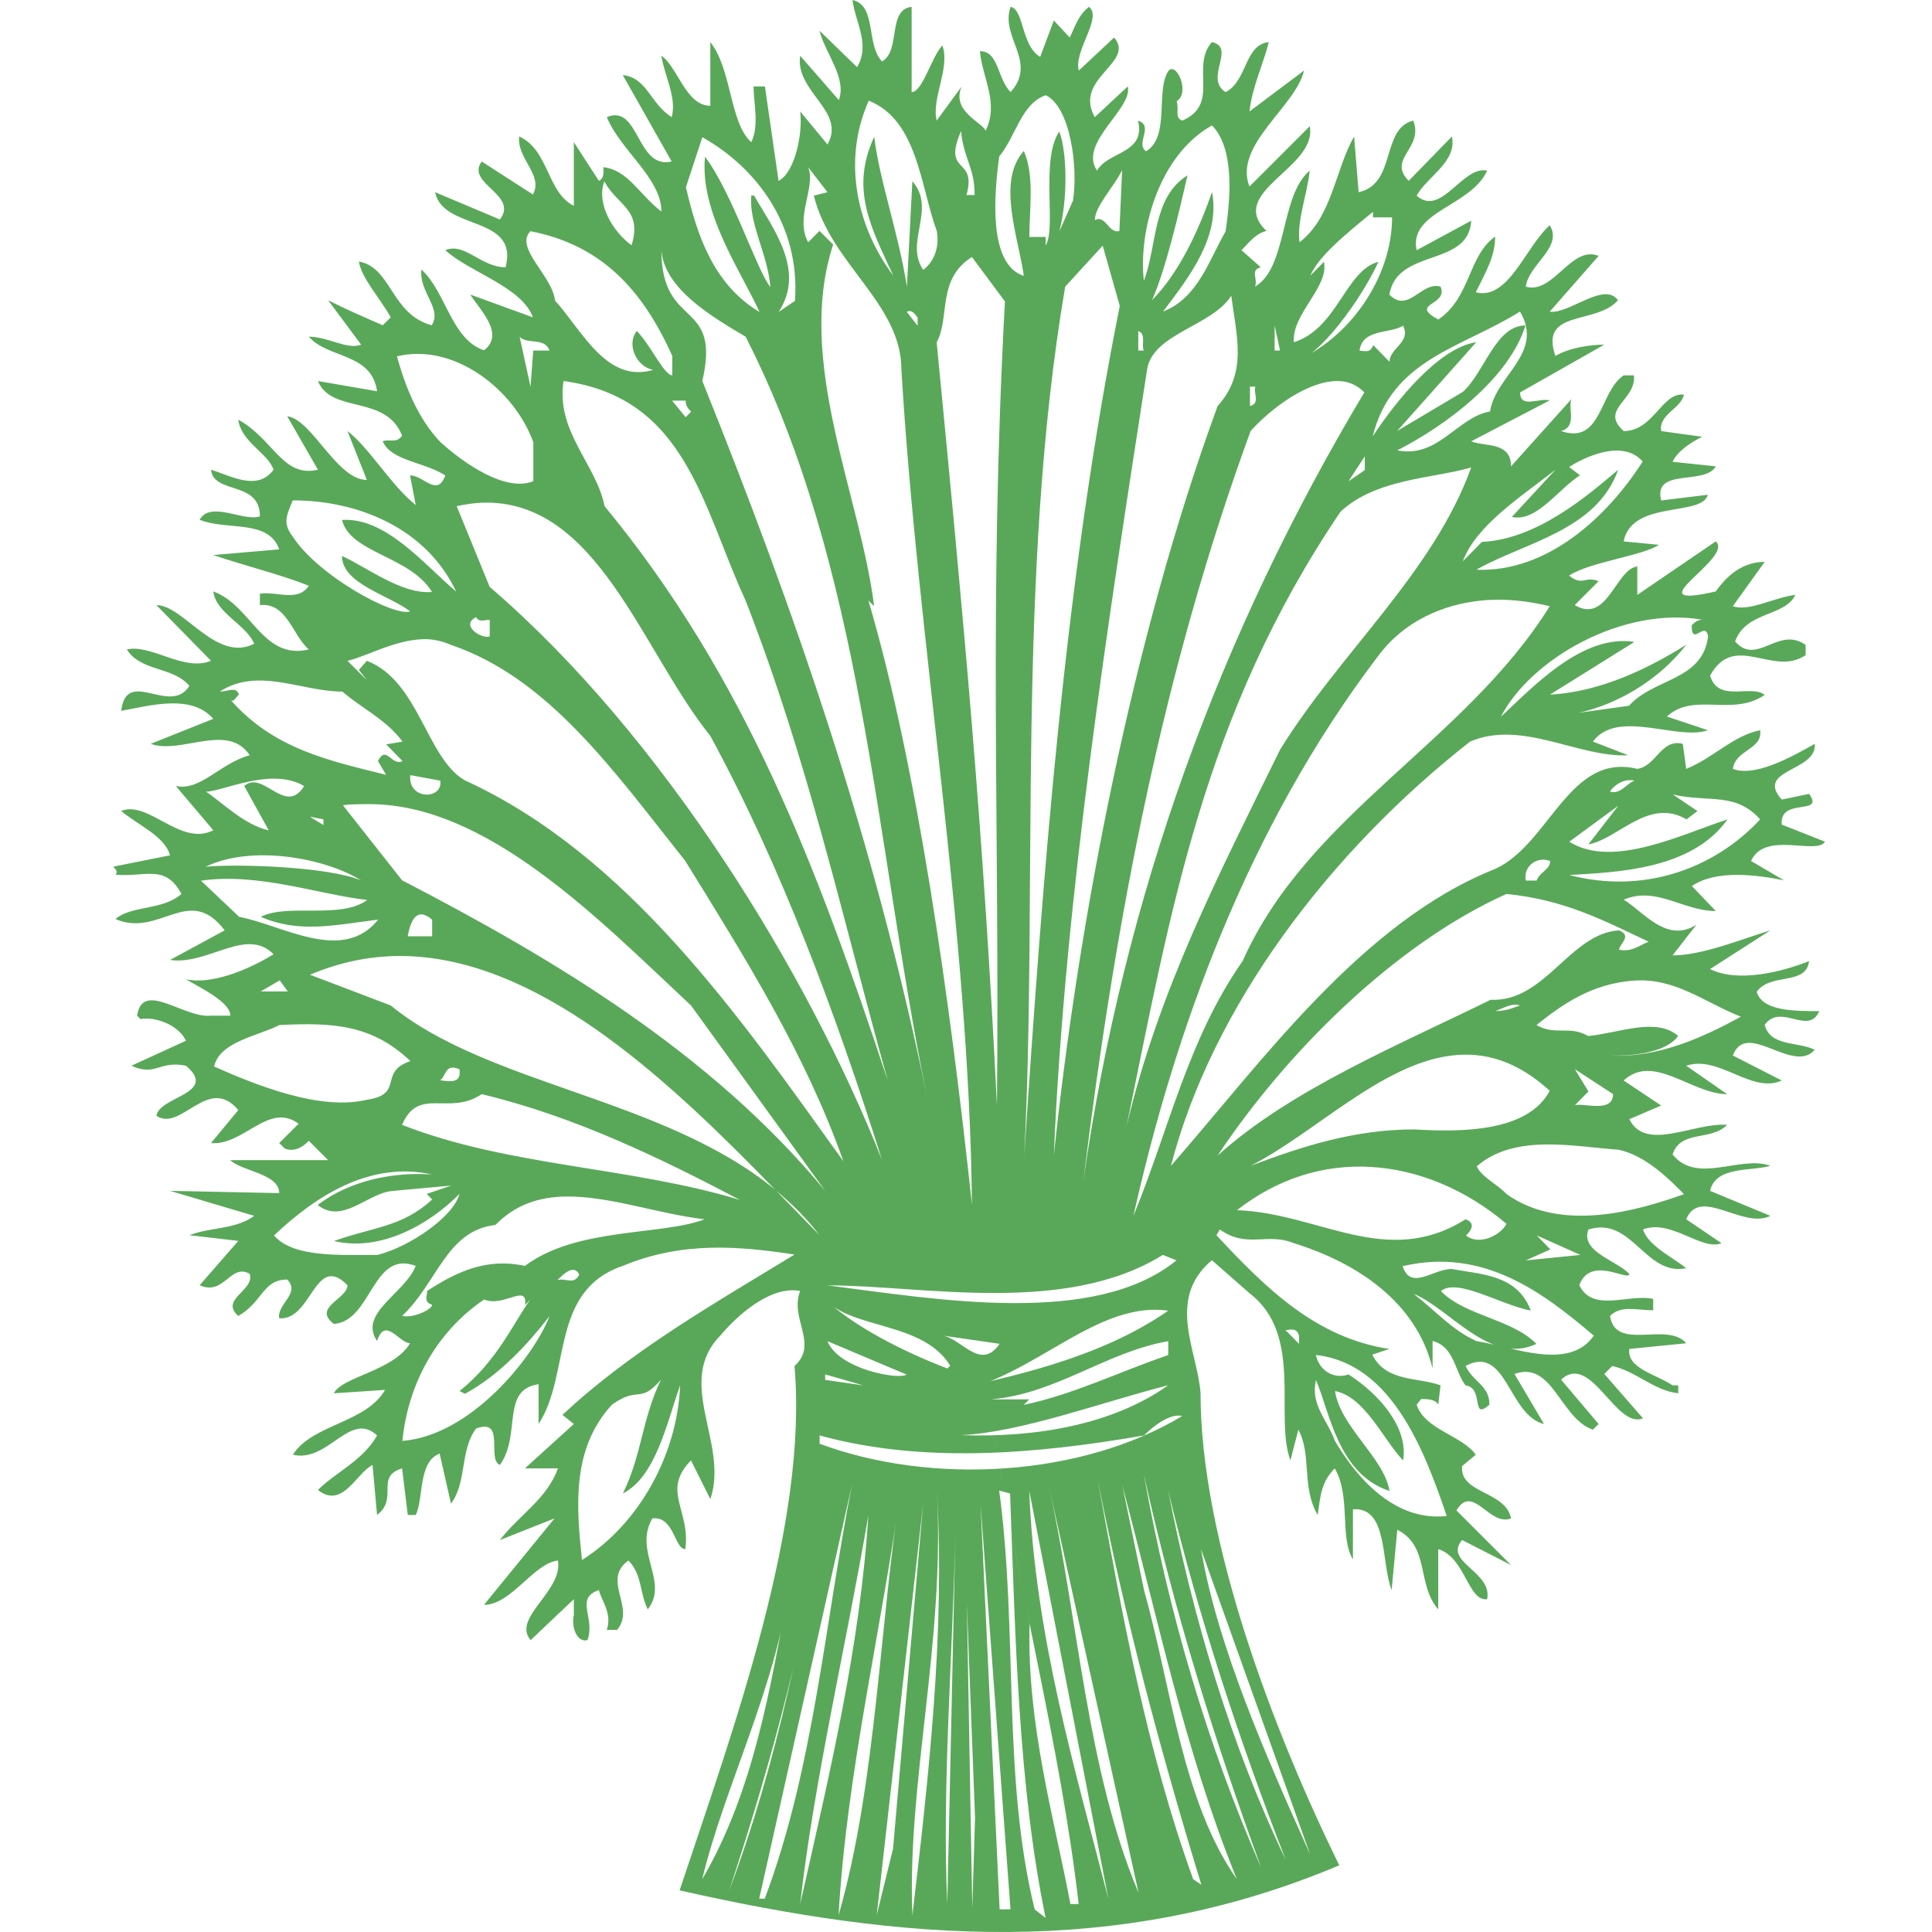 <?xml version="1.0" encoding="utf-8"?>
<svg width="512px" height="512px" id="svg2" version="1.1" xmlns="http://www.w3.org/2000/svg">
  <path style="fill:rgba(34, 139, 34, 0.75);" d="M 225.917 0 C 226.651 5.864 230.731 11.893 227.123 17.786 L 217.179 8.141 C 218.625 14.015 224.48 20.661 222.301 26.525 L 212.057 14.767 C 210.611 24.316 224.345 29.467 219.291 38.282 L 212.057 29.534 C 212.78 35.418 210.659 45.729 206.328 47.928 L 202.711 22.908 L 199.701 22.908 C 199.701 27.325 201.264 33.257 199.094 37.675 C 193.316 32.515 194.02 18.5 188.243 11.15 L 188.243 28.03 C 181.741 28.03 179.61 17.718 175.28 14.767 C 176.012 19.927 179.446 25.888 177.999 31.048 C 172.222 27.364 171.537 20.612 165.036 19.889 L 177.999 42.797 C 168.595 44.976 169.473 27.393 160.811 31.048 C 164.438 39.855 175.28 47.253 175.28 56.059 C 169.502 51.671 166.415 45.025 159.914 44.311 C 159.914 45.767 160.156 47.185 158.709 47.928 L 152.073 37.675 L 152.073 54.555 C 144.868 50.889 145.543 39.826 137.604 36.17 C 136.881 42.015 144.106 46.385 141.221 51.545 L 127.66 42.797 C 123.319 48.7 137.556 51.555 132.482 58.171 L 115.304 50.937 C 117.455 61.258 137.594 56.879 133.987 70.836 C 127.486 70.836 123.068 64.113 118.015 66.312 C 124.505 72.206 138.328 76.025 141.221 84.098 L 124.641 78.07 C 126.821 81.764 134.045 88.449 128.258 92.837 C 119.577 89.904 118.188 77.328 111.687 71.434 C 110.964 77.328 117.281 81.813 114.397 86.201 C 103.546 83.23 103.768 70.788 95.106 69.322 C 95.83 73.749 100.662 78.938 103.546 84.098 L 101.434 86.201 C 96.379 83.992 91.316 81.803 86.966 79.575 L 95.704 91.333 C 92.087 92.789 86.898 89.22 81.844 89.22 C 86.898 95.094 98.483 93.416 99.929 103.688 L 84.255 100.978 C 87.863 109.784 102.235 104.44 106.556 115.446 C 105.109 117.655 102.881 116.218 101.434 116.951 C 103.604 122.111 112.237 122.343 118.015 125.989 C 115.844 131.891 112.295 125.989 108.668 125.989 L 110.173 133.83 C 103.672 128.699 97.885 118.658 92.087 114.24 L 97.219 127.194 C 89.251 127.194 82.635 111.057 76.115 110.314 L 84.255 124.483 C 74.871 126.682 72.536 116.362 63.152 111.221 C 63.865 117.105 71.051 120.095 72.498 124.483 C 68.167 130.377 60.971 125.959 55.917 124.483 C 56.631 131.119 68.88 127.28 68.88 136.84 C 64.54 138.315 55.792 132.586 52.908 137.746 C 60.132 140.679 71.128 137.495 74.002 145.588 L 56.525 147.092 C 65.187 150.035 74.62 152.311 81.844 155.233 C 78.951 159.651 73.201 156.622 68.88 157.336 L 68.88 160.355 C 76.095 159.622 77.504 168.428 81.844 172.113 C 69.546 175.025 66.652 160.394 56.525 156.738 C 57.268 162.583 65.205 165.448 67.376 170.598 C 57.268 175.73 48.683 160.355 41.449 160.355 L 55.917 175.122 C 48.693 178.083 40.138 170.637 33.617 172.113 C 37.254 177.986 45.838 176.598 50.197 181.758 C 45.124 189.841 33.559 176.646 32.112 188.384 C 40.041 186.928 50.748 183.88 56.525 190.497 L 39.944 197.123 C 47.902 200.046 60.373 191.326 66.17 200.143 C 58.223 202.332 53.081 209.749 46.581 208.283 L 56.525 220.031 C 47.864 224.458 39.356 211.977 32.112 214.91 C 36.443 218.613 43.62 221.507 45.066 226.667 L 30 229.677 C 30.704 230.419 31.341 231.065 30.598 231.789 C 38.555 232.531 43.754 228.838 48.085 236.911 C 43.05 241.338 34.948 239.862 30.598 243.547 C 42.173 248.658 50.159 234.045 59.534 246.556 L 45.066 254.398 C 55.175 255.854 65.274 245.533 72.498 252.893 C 65.292 257.31 55.792 260.976 49.291 259.519 C 52.908 261.699 61.048 265.509 61.048 269.165 L 55.917 269.165 C 48.693 269.907 37.774 259.635 36.328 269.165 L 37.234 270.071 C 40.841 269.368 47.13 271.374 49.291 275.801 L 34.823 282.427 C 41.343 285.388 42.066 280.971 49.291 282.427 C 57.962 289.816 42.183 290.568 41.449 295.69 C 47.96 300.108 55.203 284.656 63.152 294.185 L 55.917 302.923 C 64.598 303.667 71.196 291.909 79.134 297.802 L 74.002 302.923 L 75.517 304.429 C 77.668 305.152 79.683 304.534 81.844 302.325 L 86.966 307.447 L 61.048 307.447 C 63.923 310.38 74.002 310.997 74.002 316.186 L 45.066 315.588 L 67.376 322.214 C 62.321 325.899 55.955 325.127 50.197 327.336 L 63.152 328.85 L 52.908 340.599 C 59.409 343.55 61.097 334.638 66.17 337.589 C 67.617 341.978 58.087 344.322 63.152 348.739 C 69.642 345.054 69.604 339.094 76.115 339.094 C 79.741 342.75 73.279 345.691 74.002 349.347 C 82.664 350.08 83.436 331.793 92.087 340.599 C 92.087 344.254 82.693 346.463 88.471 350.852 C 98.598 350.119 98.617 331.088 110.173 335.477 C 107.279 342.817 94.875 348.016 99.929 355.375 C 102.09 348.739 105.794 355.974 108.668 355.974 C 104.357 363.313 90.631 364.828 88.471 369.236 L 102.042 368.339 C 96.997 377.145 82.693 377.425 77.619 385.517 C 87.043 387.707 92.705 373.731 99.929 380.395 C 96.322 386.974 88.586 390.436 84.255 394.864 C 90.757 400.014 94.383 390.427 98.724 388.228 L 99.929 401.49 C 105.707 397.053 99.331 391.324 106.556 389.134 L 108.07 401.49 L 110.173 401.49 C 112.352 397.073 110.732 387.408 116.509 385.218 L 119.519 398.48 C 123.85 392.597 121.805 384.475 126.155 378.583 C 134.103 375.621 128.875 386.751 132.482 388.228 C 138.26 380.135 132.608 368.329 142.726 366.824 L 142.726 377.377 C 151.388 364.143 145.533 342.093 165.036 335.477 C 180.941 328.86 196.113 330.268 210.552 332.468 C 188.869 345.711 167.119 358.038 149.063 374.965 L 152.073 377.377 L 139.109 389.134 L 147.857 389.134 C 144.973 397.236 137.556 401.51 132.482 408.126 L 146.951 402.397 L 128.258 425.305 C 135.492 425.305 141.356 414.319 147.857 413.547 C 149.285 421.649 135.549 428.748 140.624 434.651 L 152.073 423.8 L 152.073 428.015 C 151.339 430.996 152.795 435.365 155.689 434.651 C 157.85 428.748 152.207 423.578 158.709 421.389 C 159.432 424.301 162.268 427.514 160.811 431.931 L 163.531 431.931 C 168.566 426.067 159.316 418.707 166.54 413.547 C 170.167 417.203 169.492 422.122 171.662 426.51 C 177.43 419.151 167.804 411.232 172.868 402.397 C 178.655 401.702 178.732 410.537 181.616 410.537 C 183.063 400.236 175.173 395.095 183.121 387.022 L 188.243 397.275 C 193.287 382.547 178.665 366.381 190.953 353.871 C 195.284 348.71 204.109 340.637 212.057 342.113 C 209.144 349.444 217.063 356.128 210.552 362.002 C 214.17 403.911 194.56 457.579 180.102 500.963 C 238.63 514.226 295.683 519.328 354.924 494.327 C 337.592 459.054 318.156 408.213 318.156 369.236 C 317.433 358.202 308.878 344.274 321.166 333.972 L 331.12 342.711 C 345.569 353.736 337.64 375.245 341.971 387.022 L 344.074 378.881 C 347.681 385.498 344.855 394.121 349.205 401.49 C 349.938 396.33 350.121 392.819 353.72 389.134 C 358.041 396.465 354.944 407.384 358.542 413.247 L 358.542 399.986 C 367.946 399.281 365.911 414.029 368.795 421.389 L 370.299 405.406 C 378.99 409.795 375.364 419.874 381.151 426.51 L 381.151 410.537 C 388.346 412.727 389.059 424.533 394.114 423.8 C 395.551 416.411 382.434 414.019 387.478 408.126 L 400.441 414.753 L 385.974 400.284 C 390.304 392.983 394.683 404.635 400.441 402.397 C 399.014 395.057 386.745 395.886 387.478 388.527 L 391.096 385.517 C 387.497 380.405 377.582 378.901 375.421 372.255 L 376.627 370.75 C 378.084 370.75 380.427 370.78 381.151 372.255 L 381.758 367.133 C 375.962 364.934 367.281 366.342 363.673 358.992 L 368.187 357.488 C 348.684 354.536 335.383 341.312 322.372 327.346 L 323.278 325.832 C 330.503 330.963 335.643 326.535 342.868 329.448 C 359.497 334.608 375.296 344.939 379.646 362.61 L 379.646 355.375 C 385.423 356.832 385.5 363.449 388.384 367.133 C 393.458 367.837 389.649 376.672 394.712 372.255 C 394.712 367.124 390.545 366.429 388.384 362.002 C 399.236 356.128 399.785 375.178 409.181 377.377 L 401.348 364.114 C 411.466 360.458 413.472 375.94 422.144 378.881 L 423.648 377.377 L 413.704 365.619 C 421.652 358.269 428.182 378.814 435.406 375.872 L 425.162 364.114 L 427.266 362.002 C 433.757 363.477 438.251 368.512 444.753 369.236 L 444.753 367.133 L 443.247 367.133 C 438.898 364.181 431.066 362.638 431.789 357.488 L 446.865 355.974 C 441.81 350.08 428.114 358.289 426.668 348.739 C 429.58 345.808 433.776 347.235 438.117 347.235 L 438.117 344.225 C 431.615 342.778 422.153 347.968 418.527 340.609 C 421.411 332.526 431.789 339.788 431.789 337.589 C 428.182 333.886 418.787 331.715 420.938 325.832 C 432.513 322.186 436.014 338.323 446.865 336.085 C 443.239 333.162 436.873 330.22 435.406 325.832 C 442.65 322.899 451.138 331.647 456.202 329.448 L 446.865 323.121 C 450.463 314.315 461.94 325.87 469.165 322.214 L 453.192 315.588 C 454.639 308.971 464.101 310.447 469.165 308.952 C 461.198 306.039 449.749 314.016 443.247 305.943 C 445.389 299.326 453.385 302.509 457.716 298.101 C 449.035 297.368 436.12 305.402 431.789 296.596 L 440.229 292.98 L 430.284 286.344 C 438.233 278.993 448.312 289.96 457.716 289.96 L 446.865 282.427 C 455.526 279.495 464.246 289.999 472.184 286.344 L 459.22 279.717 C 462.838 270.168 475.165 284.81 480.923 278.212 C 476.592 275.984 469.107 277.421 467.66 271.577 C 471.991 265.683 479.235 274.576 482.129 267.959 C 475.627 267.959 466.995 267.988 465.548 262.837 C 469.155 257.696 478.695 261.285 479.418 254.696 C 472.174 257.629 460.416 260.474 453.192 256.809 L 469.165 246.556 C 461.922 248.755 451.176 253.192 443.247 253.192 L 449.575 245.051 C 441.637 250.182 435.339 241.367 430.284 238.425 C 438.946 234.75 446.036 241.434 454.697 241.434 L 448.369 234.807 C 454.871 230.381 465.558 231.856 472.782 233.293 L 464.044 228.172 C 467.66 220.07 481.444 226.706 483.633 223.05 L 472.184 218.526 C 471.47 211.177 483.759 216.27 479.418 210.386 L 472.184 211.9 C 464.96 203.827 481.646 204.482 480.923 197.123 C 474.421 200.827 464.998 205.968 459.22 203.759 C 459.944 198.599 467.178 198.657 466.454 193.506 C 459.211 195.001 454.089 200.846 446.865 203.759 L 445.959 197.123 C 440.181 195.667 438.975 203.027 433.902 203.759 C 415.845 199.342 410.675 223.686 396.226 230.284 C 360.818 244.299 334.158 281.743 310.315 308.952 C 321.166 267.053 352.031 225.954 389.59 196.525 C 403.326 190.632 418.488 200.875 431.49 200.143 L 422.144 196.525 C 428.664 187.719 444.637 196.428 452.585 193.506 L 441.733 189.889 C 448.967 183.282 458.989 190.043 467.66 184.17 C 464.053 181.218 455.363 186.397 453.192 179.038 C 459.693 167.299 469.85 179.539 478.511 173.617 L 478.511 170.907 C 471.296 165.775 465.606 176.626 459.818 170 C 462.722 161.908 472.936 163.538 475.801 157.645 C 470.023 158.368 463.561 162.149 459.22 160.653 L 467.66 148.906 C 462.587 148.906 458.324 151.597 454.697 156.738 C 432.31 161.879 459.751 147.864 454.697 143.476 L 433.902 157.645 L 433.902 150.112 C 428.143 150.845 425.983 165.495 417.321 160.355 L 423.648 154.028 C 420.051 152.532 419.424 155.465 415.816 152.523 C 421.575 148.847 435.28 147.315 439.631 144.382 L 430.284 143.476 C 432.455 132.422 451.138 136.994 452.585 131.119 L 440.229 132.625 C 438.039 123.818 451.823 128.737 454.697 123.587 L 443.247 122.381 C 444.666 119.4 448.205 117.221 451.08 115.745 L 440.229 114.24 C 439.496 109.813 445.534 108.25 446.257 104.595 C 440.48 103.824 438.233 114.24 430.284 114.24 C 423.784 108.347 433.718 106.1 432.995 99.473 L 430.284 99.473 C 423.764 103.862 424.555 117.925 413.704 114.24 C 417.977 113.005 415.527 108.453 416.414 105.8 L 400.441 123.587 C 400.441 116.97 393.497 118.455 389.89 116.951 L 410.695 106.1 C 407.829 105.376 402.853 108.376 402.853 103.987 L 425.162 91.333 C 421.555 91.333 415.807 92.152 412.199 94.342 C 407.868 81.851 423.002 86.191 428.78 79.575 C 425.153 74.453 415.758 83.327 410.695 82.594 L 423.648 67.817 C 416.414 64.875 411.591 78.157 404.357 75.958 C 405.071 70.064 414.302 65.56 410.695 59.686 C 404.193 65.54 399.757 79.661 391.096 77.462 C 393.998 71.569 396.226 67.855 396.226 62.695 C 388.982 67.855 389.813 78.803 381.151 84.696 C 373.203 80.279 383.929 81.089 381.758 75.958 C 376.685 74.472 373.242 83.192 368.187 78.07 C 370.368 65.569 389.166 70.952 389.89 58.48 L 375.421 66.312 C 373.251 56.011 389.783 54.757 394.114 45.218 C 387.614 43.771 381.941 57.689 375.421 51.844 C 378.325 46.683 386.205 42.836 384.768 36.17 L 373.319 47.928 C 367.522 42.035 377.399 39.315 374.525 31.955 C 365.863 34.145 370.165 48.719 360.056 50.937 L 358.85 36.17 C 353.806 45.015 353.053 57.554 344.383 64.2 C 343.659 58.307 346.369 51.844 347.093 45.218 C 339.155 51.844 341.296 70.797 332.625 75.958 C 333.367 73.749 331.235 71.598 334.129 70.836 L 329.008 66.312 C 331.178 64.123 332.741 61.894 335.634 61.191 C 324.802 50.87 349.263 44.465 347.093 33.46 L 331.12 49.433 C 326.799 38.428 343.428 28.223 345.588 18.693 L 331.12 29.544 C 331.853 22.908 334.795 17.043 336.241 11.15 C 329.741 11.873 330.57 21.5 324.783 24.413 C 319.025 20.728 327.676 12.626 321.166 11.15 C 315.388 17.786 323.462 27.548 313.334 31.955 C 311.174 31.232 312.552 29.023 311.829 26.824 C 315.436 24.634 311.887 16.474 309.717 18.693 C 306.109 23.795 310.189 36.393 303.689 40.086 C 300.805 37.897 305.926 33.422 301.577 31.955 C 303.746 40.761 293.609 40.067 290.725 45.218 C 285.671 37.858 300.312 28.792 298.865 22.908 L 290.127 31.048 C 284.349 20.728 301.026 16.561 295.249 9.944 L 285.902 18.693 C 284.455 13.533 292.239 4.726 288.613 1.814 C 285.748 4.003 284.937 7.012 283.491 9.944 L 279.276 5.43 L 275.659 15.076 C 270.585 12.096 271.425 2.517 267.817 1.814 C 264.943 9.867 275.061 16.34 267.817 24.413 C 264.209 20.728 264.73 13.561 259.677 13.561 C 260.409 20.921 264.799 27.315 261.191 34.666 C 260.468 32.457 251.979 29.524 254.854 22.908 L 248.228 31.955 C 246.791 26.042 251.902 17.95 249.732 12.057 C 246.868 15.037 244.475 24.413 241.592 24.413 L 241.592 1.814 C 235.09 2.546 238.813 13.359 233.759 16.281 C 229.419 11.854 232.438 1.476 225.917 0 Z M 285.864 504.59 L 283.674 504.59 C 279.343 481.797 272.109 456.787 272.843 430.33 C 269.284 412.708 265.724 394.719 262.918 375.863 C 269.718 421.485 280.916 462.005 285.864 504.59 M 257.67 505.998 L 256.233 425.169 L 258.394 481.759 L 257.651 506.027 M 186.101 498.002 C 191.879 473.763 205.604 447.305 209.212 420.086 C 204.157 447.305 199.826 474.506 186.101 498.002 M 256.127 421.494 L 257.564 413.421 L 256.127 417.077 L 256.127 421.494 M 347.189 491.414 C 335.634 465.68 322.632 436.252 318.282 410.537 L 347.189 491.414 M 251.043 504.59 C 249.597 474.429 252.49 438.442 253.214 405.348 L 251.043 504.59 M 212.057 504.59 C 215.664 472.229 224.355 435.471 230.113 401.664 C 227.943 436.204 220.015 469.298 212.057 504.59 M 264.914 505.998 L 259.86 398.693 L 267.788 505.998 L 264.914 505.998 M 232.332 507.57 L 244.62 398.751 L 236.663 489.929 L 232.332 507.57 M 340.717 492.832 C 326.278 462.7 316.16 428.883 309.591 395.057 C 317.54 428.15 328.39 461.224 340.717 492.832 M 293.725 503.172 C 285.044 469.365 274.212 433.349 272.766 395.095 L 293.725 503.172 M 267.683 395.79 C 269.129 434.729 269.852 472.962 277.087 508.255 L 274.203 506.017 C 265.522 470.773 269.852 432.52 264.799 395.018 L 267.683 395.79 M 241.794 507.57 C 240.338 472.297 250.455 435.529 248.295 395.095 C 250.455 432.587 246.124 470.822 241.794 507.57 M 327.773 498.002 C 313.324 477.419 310.46 447.305 303.216 421.563 L 297.419 393.61 C 306.823 428.912 314.048 464.185 327.773 498.002 M 301.731 501.609 C 288.024 469.249 285.845 429.587 277.916 393.533 L 301.731 501.609 M 222.233 507.57 C 224.403 469.346 233.798 431.111 238.852 393.629 C 233.074 429.654 232.351 472.326 222.233 507.57 M 202.662 503.172 L 201.196 503.172 L 225.753 393.629 C 218.548 430.388 215.664 468.623 202.662 503.172 M 318.379 499.497 L 316.198 497.993 C 303.939 464.176 297.419 428.16 290.918 392.153 C 298.142 428.902 307.546 464.176 318.379 499.497 M 193.258 500.983 C 204.09 467.899 214.941 429.684 219.272 392.163 C 213.475 429.684 206.251 466.432 193.258 500.983 M 334.245 495.022 C 319.796 461.957 309.688 427.407 303.119 390.63 C 311.058 426.674 321.889 461.195 334.245 495.022 M 313.296 375.255 C 286.539 391.411 246.819 393.629 217.208 382.604 L 217.208 380.405 C 243.935 387.765 273.566 385.556 303.187 380.405 C 306.061 377.483 310.392 374.512 313.296 375.255 M 309.591 367.104 C 295.152 377.396 274.907 381.052 254.68 380.328 C 270.566 379.595 292.239 371.522 309.591 367.104 M 218.683 365.686 L 218.683 364.23 L 228.791 367.142 L 218.683 365.686 M 309.591 359.108 C 296.589 363.526 285.014 369.371 271.289 372.322 L 272.756 370.847 L 262.628 370.847 C 279.961 369.371 292.982 358.337 309.611 355.423 L 309.591 359.108 M 240.26 364.278 C 238.08 365.735 222.194 362.802 219.301 355.433 L 240.26 364.278 M 264.914 356.128 C 259.86 363.497 254.786 354.633 249.732 353.929 L 264.914 356.128 M 309.591 347.35 C 291.535 359.86 268.396 365.002 246.742 369.39 C 270.566 369.371 288.622 344.37 309.591 347.35 M 251.815 361.925 L 251.073 362.667 C 239.517 358.24 226.496 351.662 218.578 344.274 C 225.802 352.366 244.6 350.157 251.815 361.925 M 311.752 334.02 C 290.069 351.691 248.179 344.322 219.301 340.637 C 244.6 340.637 282.15 348.71 308.174 332.564 L 311.8 334.02 M 165.065 395.79 C 173.726 391.372 176.639 377.396 180.237 367.104 C 179.514 385.469 169.396 403.843 154.233 413.421 C 152.767 399.455 151.349 384.031 162.171 372.255 C 169.396 367.104 169.396 372.255 175.173 365.628 C 170.138 375.91 170.138 385.469 165.065 395.79 M 383.398 401.751 C 370.396 403.207 360.287 392.935 353.787 381.881 C 351.626 376.007 347.267 372.351 348.732 365.725 C 352.321 373.798 354.51 390.697 368.236 395.114 C 366.789 386.308 355.214 378.187 353.797 368.648 C 361.734 370.113 366.789 381.871 371.843 387.022 C 373.29 378.216 365.342 369.361 357.384 364.249 C 353.063 365.705 349.456 362.774 348.732 359.089 C 368.959 361.327 377.62 384.842 383.398 401.751 M 181.703 357.565 L 183.15 357.565 L 183.15 355.375 L 181.703 355.375 L 181.703 357.565 M 344.257 353.929 L 344.257 356.137 L 340.659 352.472 C 342.087 352.453 343.534 351.749 344.257 353.929 M 140.565 344.37 C 136.225 350.263 131.904 360.565 121.785 368.648 L 123.232 369.371 C 132.627 364.23 139.862 356.157 145.648 348.787 C 141.317 359.841 124.699 380.454 106.633 381.852 C 108.098 367.162 115.314 353.196 128.315 344.37 C 133.37 346.578 139.89 339.943 139.148 345.846 L 140.565 344.37 M 153.51 337.782 C 152.063 340.695 149.902 338.525 147.732 339.258 C 149.159 337.782 152.073 334.841 153.51 337.782 M 422.385 353.929 C 415.874 363.506 400.683 356.851 391.259 355.405 C 384.758 352.472 380.427 347.331 374.63 342.894 C 384.025 346.578 394.876 362.002 407.154 356.137 C 400.644 349.492 388.356 348.787 381.855 342.161 C 386.185 338.534 397.76 345.846 405.679 347.312 C 402.071 337.772 392.687 337.772 384.72 336.296 C 379.665 336.296 373.878 342.161 371.718 335.554 C 393.429 330.433 409.315 342.923 422.337 353.929 M 404.357 334.02 L 410.859 331.108 L 407.261 327.404 L 418.826 332.564 L 404.357 334.02 M 114.523 311.257 C 104.414 310.524 92.849 312.733 84.188 319.33 C 90.688 324.49 97.19 316.418 103.691 315.646 L 119.577 314.19 L 113.076 316.398 L 114.523 317.874 C 106.594 325.224 98.637 325.224 88.519 328.88 C 100.816 331.831 113.799 324.49 121.757 316.398 C 120.3 322.291 108.745 330.365 100.074 332.564 C 89.946 332.564 77.658 333.297 72.613 327.404 C 83.474 317.151 97.932 307.573 114.523 311.257 M 446.267 316.466 C 433.969 320.854 413.752 326.748 399.284 316.466 C 396.4 313.515 392.783 312.038 391.346 309.107 C 401.455 300.271 417.369 303.917 428.924 304.689 C 436.158 306.174 442.659 312.781 446.267 316.466 M 427.468 289.97 C 427.468 295.092 419.53 292.179 417.359 292.902 L 420.948 289.246 L 417.359 283.353 L 427.468 289.941 M 121.767 283.383 C 122.49 288.571 116.712 285.61 114.542 286.334 C 118.873 287.809 116.702 281.192 121.767 283.383 M 108.765 281.192 C 100.103 284.105 107.318 289.98 97.209 291.455 C 84.911 294.378 68.321 287.771 56.747 282.649 C 58.193 276.032 68.321 274.576 74.079 271.644 C 88.548 270.901 98.675 271.644 108.765 281.192 M 402.815 266.455 C 400.644 267.187 399.207 267.93 396.313 267.93 C 398.484 267.187 400.654 265.712 402.815 266.455 M 461.362 269.435 C 451.977 274.556 439.688 280.45 426.677 279.717 C 426.677 279.717 440.412 280.45 444.733 274.556 C 438.956 269.435 428.857 273.823 420.89 274.556 C 415.845 271.644 412.228 274.556 407.174 271.644 C 413.675 266.483 421.613 260.61 433.168 259.866 C 444.01 259.134 451.948 265.75 461.352 269.435 M 69.074 262.75 L 74.127 259.809 L 76.279 262.75 L 69.074 262.75 M 114.523 243.72 L 114.523 248.128 L 108.041 248.128 C 108.735 244.444 110.192 240.036 114.523 243.72 M 97.267 238.55 C 90.043 243.701 76.318 239.312 69.103 242.968 C 79.192 247.385 88.606 245.167 100.228 243.701 C 90.824 255.449 74.938 245.167 63.383 242.968 L 53.265 233.39 C 68.456 231.191 84.391 237.045 97.344 238.512 M 410.82 228.201 C 410.82 230.439 407.946 231.162 407.232 233.361 L 404.357 233.361 C 403.615 229.677 407.232 226.744 410.859 228.201 M 95.724 233.332 C 87.052 229.677 63.219 228.905 54.538 229.677 C 66.836 223.745 86.329 227.429 95.724 233.332 M 85.712 218.642 L 82.095 216.424 L 85.712 217.137 L 85.712 218.642 M 466.445 217.166 C 454.157 230.4 435.319 237.007 415.874 231.885 C 428.886 231.133 448.369 230.4 457.793 217.166 C 446.228 220.812 427.439 230.4 415.874 223.06 L 428.886 213.511 L 420.928 223.783 C 428.886 222.326 436.853 211.273 446.962 217.137 L 449.836 214.938 L 443.334 210.55 C 452.72 212.739 459.944 209.817 466.435 217.137 M 433.168 206.884 C 431.008 207.618 429.58 210.55 426.668 209.817 C 427.391 208.351 430.284 206.161 433.168 206.884 M 116.683 206.884 C 117.407 212.035 108.021 212.035 108.735 205.418 L 116.683 206.884 M 80.629 208.293 C 75.574 216.395 69.778 203.904 64.723 208.293 L 71.225 220.06 C 64.723 218.603 58.946 212.711 54.605 209.797 C 58.936 209.797 71.938 203.161 80.609 208.321 M 106.671 196.535 L 102.34 197.268 L 106.671 201.695 C 103.787 203.151 102.34 197.268 100.161 201.695 L 102.322 205.341 C 87.873 201.695 72.69 198.714 61.135 185.501 C 61.859 186.215 62.582 184.758 63.306 184.024 C 62.582 181.816 60.432 183.282 58.241 183.282 C 68.379 176.675 79.915 183.282 90.747 183.282 C 95.82 187.709 102.322 190.641 106.652 196.506 M 451.196 164.242 C 449.759 164.242 449.035 164.994 448.312 165.728 C 448.312 171.592 451.919 164.242 452.662 168.659 C 451.225 180.437 438.203 179.694 431.702 187.034 L 410.743 189.966 C 425.201 189.243 438.926 181.17 446.884 170.858 C 437.499 176.752 424.487 183.369 410.743 184.083 L 433.139 170.116 C 419.424 167.927 406.402 181.893 397.741 189.966 C 405.679 174.534 430.236 160.558 451.205 164.242 M 129.782 164.242 L 129.782 168.659 C 127.621 169.412 121.844 165.728 126.175 163.529 C 126.878 164.994 128.335 164.271 129.782 164.271 M 120.995 156.873 C 112.334 149.514 102.215 137.023 90.641 137.795 C 92.802 146.601 108.696 147.343 114.484 156.873 C 106.546 157.606 97.161 150.285 90.641 147.343 C 90.641 154.703 102.919 157.606 108.696 162.023 C 104.375 163.529 84.159 152.485 77.581 142.183 C 74.697 138.527 76.124 136.289 77.581 132.605 C 94.962 132.605 113.018 139.984 120.937 156.873 M 357.356 127.551 L 361.686 120.924 L 361.686 124.58 L 357.356 127.551 M 435.319 122.313 C 425.944 137.003 410.038 151.741 391.259 150.979 C 404.262 143.62 423.06 140.659 428.837 124.493 C 420.166 131.853 407.154 142.887 392.706 143.62 L 387.652 148.762 C 391.259 139.202 402.815 131.834 412.209 124.493 L 400.654 136.994 C 407.174 138.47 412.932 129.625 418.71 125.959 L 415.835 123.76 C 417.987 122.313 429.561 115.668 435.319 122.313 M 181.703 106.157 C 181.703 107.614 182.426 108.347 183.15 109.09 L 181.703 110.555 L 178.095 106.167 L 181.703 106.167 M 332.702 102.473 C 331.997 103.929 334.158 106.881 331.255 107.614 L 331.255 102.473 L 332.702 102.473 M 141.337 117.211 L 141.337 127.522 C 134.112 130.435 123.281 123.105 116.779 117.211 C 110.992 111.308 107.375 102.521 105.206 94.428 C 120.378 90.773 136.331 103.273 141.337 117.211 M 207.745 95.885 L 210.629 95.885 L 210.629 91.497 L 207.745 91.497 L 207.745 95.885 M 145.648 92.904 L 141.317 92.904 L 140.594 102.482 L 137.71 89.259 C 139.89 91.438 144.221 89.259 145.648 92.904 M 303.119 92.904 L 301.654 92.904 L 301.654 87.754 C 303.843 88.487 302.396 91.419 303.119 92.904 M 371.843 86.327 C 374.013 90.744 368.236 92.22 368.236 95.875 L 363.905 91.448 C 363.181 93.676 361.734 92.953 360.297 92.953 C 361.021 87.059 368.254 88.536 371.852 86.307 M 337.795 92.904 L 337.795 86.278 L 339.222 92.904 L 337.795 92.904 M 402.815 82.565 C 409.335 93.609 396.313 99.493 394.876 109.041 C 386.205 110.546 381.151 121.532 370.299 119.343 C 383.301 112.726 399.93 100.225 404.262 86.25 C 396.313 86.25 393.41 98.759 387.632 103.881 L 370.271 114.201 L 391.23 90.686 C 381.122 92.152 369.547 106.842 363.779 115.658 C 368.834 95.075 387.632 92.142 402.815 82.565 M 243.183 84.127 L 243.183 86.327 L 240.299 82.642 C 241.755 81.89 242.46 83.365 243.183 84.127 M 178.163 94.322 L 178.163 99.473 C 176.003 99.473 172.386 91.371 168.759 87.705 C 165.884 91.351 168.759 97.284 173.109 98.017 C 160.811 101.672 154.329 87.705 147.085 79.632 C 146.362 73.015 136.234 65.666 140.585 61.268 C 159.384 64.942 170.225 76.7 178.163 94.322 M 368.911 57.603 C 368.911 73.797 357.346 89.991 342.907 95.856 C 349.407 95.123 360.963 78.957 365.293 69.389 C 356.632 71.588 354.443 87.04 342.907 90.696 C 342.183 83.346 352.291 76.006 350.854 69.389 L 347.238 73.074 C 349.407 67.923 356.632 62.02 363.856 56.146 L 363.856 57.603 L 368.911 57.603 M 167.38 65.001 C 162.325 61.335 157.995 53.947 160.146 48.073 C 163.772 54.689 170.254 55.413 167.38 65.001 M 296.648 61.239 C 293.773 61.981 293.059 56.831 290.146 58.326 C 290.146 54.67 295.219 49.51 297.371 45.092 L 296.648 61.239 M 210.668 79.738 L 206.347 82.671 C 213.572 71.665 204.891 60.631 199.836 51.815 L 199.113 51.815 C 198.38 59.174 203.444 67.248 204.167 76.083 C 200.57 71.665 194.05 51.082 186.834 41.533 C 185.387 56.243 196.239 71.665 201.293 82.699 C 188.995 75.35 184.664 62.117 181.78 49.606 L 186.13 36.373 C 200.579 44.446 212.135 59.927 210.668 79.738 M 258.287 51.681 L 256.127 51.681 C 259.011 41.359 249.606 46.52 254.68 34.743 C 255.384 42.102 258.297 44.32 258.287 51.681 M 324.85 61.239 C 320.519 68.588 317.617 78.909 308.222 82.565 C 315.446 73.025 323.385 62.715 321.214 50.889 C 317.587 61.162 312.533 72.215 305.309 79.536 C 308.897 71.482 312.524 56.02 314.694 46.472 C 305.309 52.365 306.756 64.865 303.139 74.405 C 301.672 61.894 306.746 41.312 321.195 33.238 C 326.972 39.131 326.249 51.632 324.802 61.191 M 248.266 61.239 C 248.99 65.666 247.543 69.331 244.659 71.521 C 239.604 64.19 248.266 55.365 241.784 48.025 L 240.338 75.958 C 238.177 61.991 233.104 48.025 231.675 36.247 C 225.175 50.224 230.952 60.534 236.73 73.045 C 227.326 60.534 222.995 42.883 230.229 26.689 C 243.202 31.83 243.925 49.481 248.266 61.239 M 284.321 53.243 L 280.732 61.316 C 282.902 53.243 282.902 40.732 280.732 34.859 C 275.669 42.208 280.009 60.602 277.116 65.019 L 277.116 62.792 L 272.784 62.792 C 272.784 55.442 274.231 46.626 271.319 40.009 C 264.094 48.082 269.872 62.792 271.319 73.112 C 261.933 70.141 263.38 51.786 264.817 41.437 C 269.148 36.286 270.595 27.489 277.116 25.242 C 283.616 28.193 285.786 44.388 284.339 53.185 M 149.96 317.093 C 161.554 316.929 174.546 321.742 186.738 323.121 C 175.163 327.51 152.844 325.175 139.109 335.477 C 129.01 333.287 121.14 336.953 113.192 342.113 C 113.192 343.57 112.237 344.987 114.397 345.73 C 115.14 346.463 110.163 349.444 106.556 348.739 C 115.96 339.904 118.285 326.121 131.277 324.626 C 136.698 319.119 143.005 317.189 149.96 317.093 Z M 205.73 315.588 C 209.954 319.099 213.745 322.841 217.179 327.336 C 213.523 323.546 209.626 319.601 205.73 315.588 Z M 363.365 309.251 C 375.836 309.994 388.394 315.154 399.236 324.326 C 397.808 327.24 392.012 330.317 388.384 327.336 C 386.938 328.812 392.735 324.597 388.384 323.121 C 367.435 336.335 349.484 321.442 327.802 320.71 C 338.643 312.241 350.903 308.518 363.365 309.251 Z M 127.66 289.96 C 152.217 295.844 175.125 306.946 196.085 317.999 C 167.177 309.184 134.74 309.155 106.556 298.101 C 110.905 287.799 118.988 295.844 127.66 289.96 Z M 384.768 279.717 C 393.275 278.704 401.888 281.019 410.695 289.064 C 404.898 300.069 387.121 300.049 374.823 299.307 C 358.918 299.307 345.145 303.792 331.419 308.952 C 348.327 300.358 366.065 281.954 384.768 279.717 Z M 110.173 253.491 C 145.186 255.893 178.095 287.163 205.421 315.279 C 175.829 290.925 129.377 287.617 103.546 266.455 L 82.143 258.314 C 91.634 254.321 100.913 252.854 110.173 253.491 Z M 399.236 236.911 C 414.418 238.415 424.632 243.729 436.911 249.575 C 434.731 250.308 432.667 252.391 429.078 251.688 C 429.078 250.241 432.686 248.022 429.078 246.556 C 416.076 247.298 409.469 265.654 395.021 264.95 C 371.177 276.737 342.174 288.62 322.68 306.241 C 340.736 279.042 369.606 250.182 399.236 236.911 Z M 97.219 213.106 C 128.865 212.662 158.776 243.72 183.121 266.455 L 218.683 315.588 C 188.329 278.839 146.314 253.887 106.556 233.293 L 90.882 213.404 C 93.013 213.086 95.106 213.135 97.219 213.106 Z M 111.986 169.393 C 114.523 169.296 116.992 169.808 119.519 170.907 C 145.543 179.742 162.876 204.628 181.616 228.172 C 197.512 253.915 213.369 279.09 223.506 307.747 C 196.055 269.493 166.482 226.638 123.136 206.769 C 113.027 200.923 110.964 180.359 97.219 175.122 L 95.106 177.534 L 97.219 180.244 L 92.087 175.122 C 96.977 174.022 104.366 169.682 111.986 169.393 Z M 392.61 159.149 C 398.83 158.523 405.004 159.285 410.695 160.653 C 388.269 196.669 346.63 215.758 329.307 254.696 C 314.858 275.28 309.775 299.393 300.371 322.214 C 311.222 273.679 330.483 219.511 365.178 173.916 C 371.939 164.725 382.231 160.191 392.61 159.149 Z M 127.66 133.222 C 158.255 132.104 169.955 172.296 188.243 195.021 C 207.013 229.57 221.462 268.519 233.759 307.447 C 214.257 258.237 176.022 195.223 129.772 155.532 L 121.023 134.129 C 123.242 133.676 125.624 133.3 127.66 133.232 L 127.66 133.222 Z M 389.89 123.885 C 379.772 151.838 355.127 172.942 339.251 198.637 C 322.825 232.107 307.112 262.345 298.567 298.4 C 310.257 241.55 318.89 189.387 355.234 135.634 C 364.628 126.798 379.791 126.828 389.89 123.885 Z M 354.626 100.978 C 357.279 101.017 359.574 101.981 361.561 103.987 C 323.269 167.965 297.959 237.152 287.108 312.868 C 295.77 242.312 308.318 177.447 331.419 114.24 C 336.849 108.173 346.669 100.853 354.626 100.978 Z M 149.362 100.978 C 181.886 105.415 186.044 134.177 197.589 159.149 C 214.218 201.821 222.985 242.264 235.264 286.344 C 216.484 229.754 197.791 179.723 160.213 134.129 C 158.052 123.095 147.201 114.221 149.362 100.978 Z M 326.297 78.369 C 327.744 89.422 330.609 98.798 322.68 107.604 C 300.294 168.64 285.777 243.749 279.276 306.241 C 282.15 237.856 293.869 163.335 303.987 97.959 C 305.434 88.38 321.243 86.442 326.297 78.369 Z M 257.574 68.116 L 266.313 79.874 C 261.972 160.75 264.943 217.263 264.201 292.98 C 260.593 219.472 255.442 164.984 248.228 90.725 C 251.835 84.108 248.189 74 257.574 68.116 Z M 175.28 66.312 C 176.012 76.584 188.918 84.089 197.589 89.22 C 228.714 150.237 231.782 222.365 245.517 289.96 C 231.782 223.07 210.678 161.995 186.13 100.978 C 191.184 78.919 175.28 87.628 175.28 66.312 Z M 292.23 65.106 L 296.753 81.079 C 282.304 153.13 276.488 229.783 271.434 306.241 C 275.061 235.666 269.284 152.398 282.286 75.958 L 292.23 65.106 Z M 214.17 44.311 L 219.291 50.937 L 215.674 51.844 C 220.14 70.016 238.881 80.414 238.881 97.959 C 243.212 170.753 256.85 246.353 257.574 319.205 C 251.805 265.529 243.135 203.277 230.143 159.149 L 231.647 160.653 C 228.029 131.265 210.678 95.692 220.796 64.808 L 217.179 61.191 L 214.17 64.2 C 210.542 57.573 216.34 49.433 214.17 44.311 Z" />
</svg>